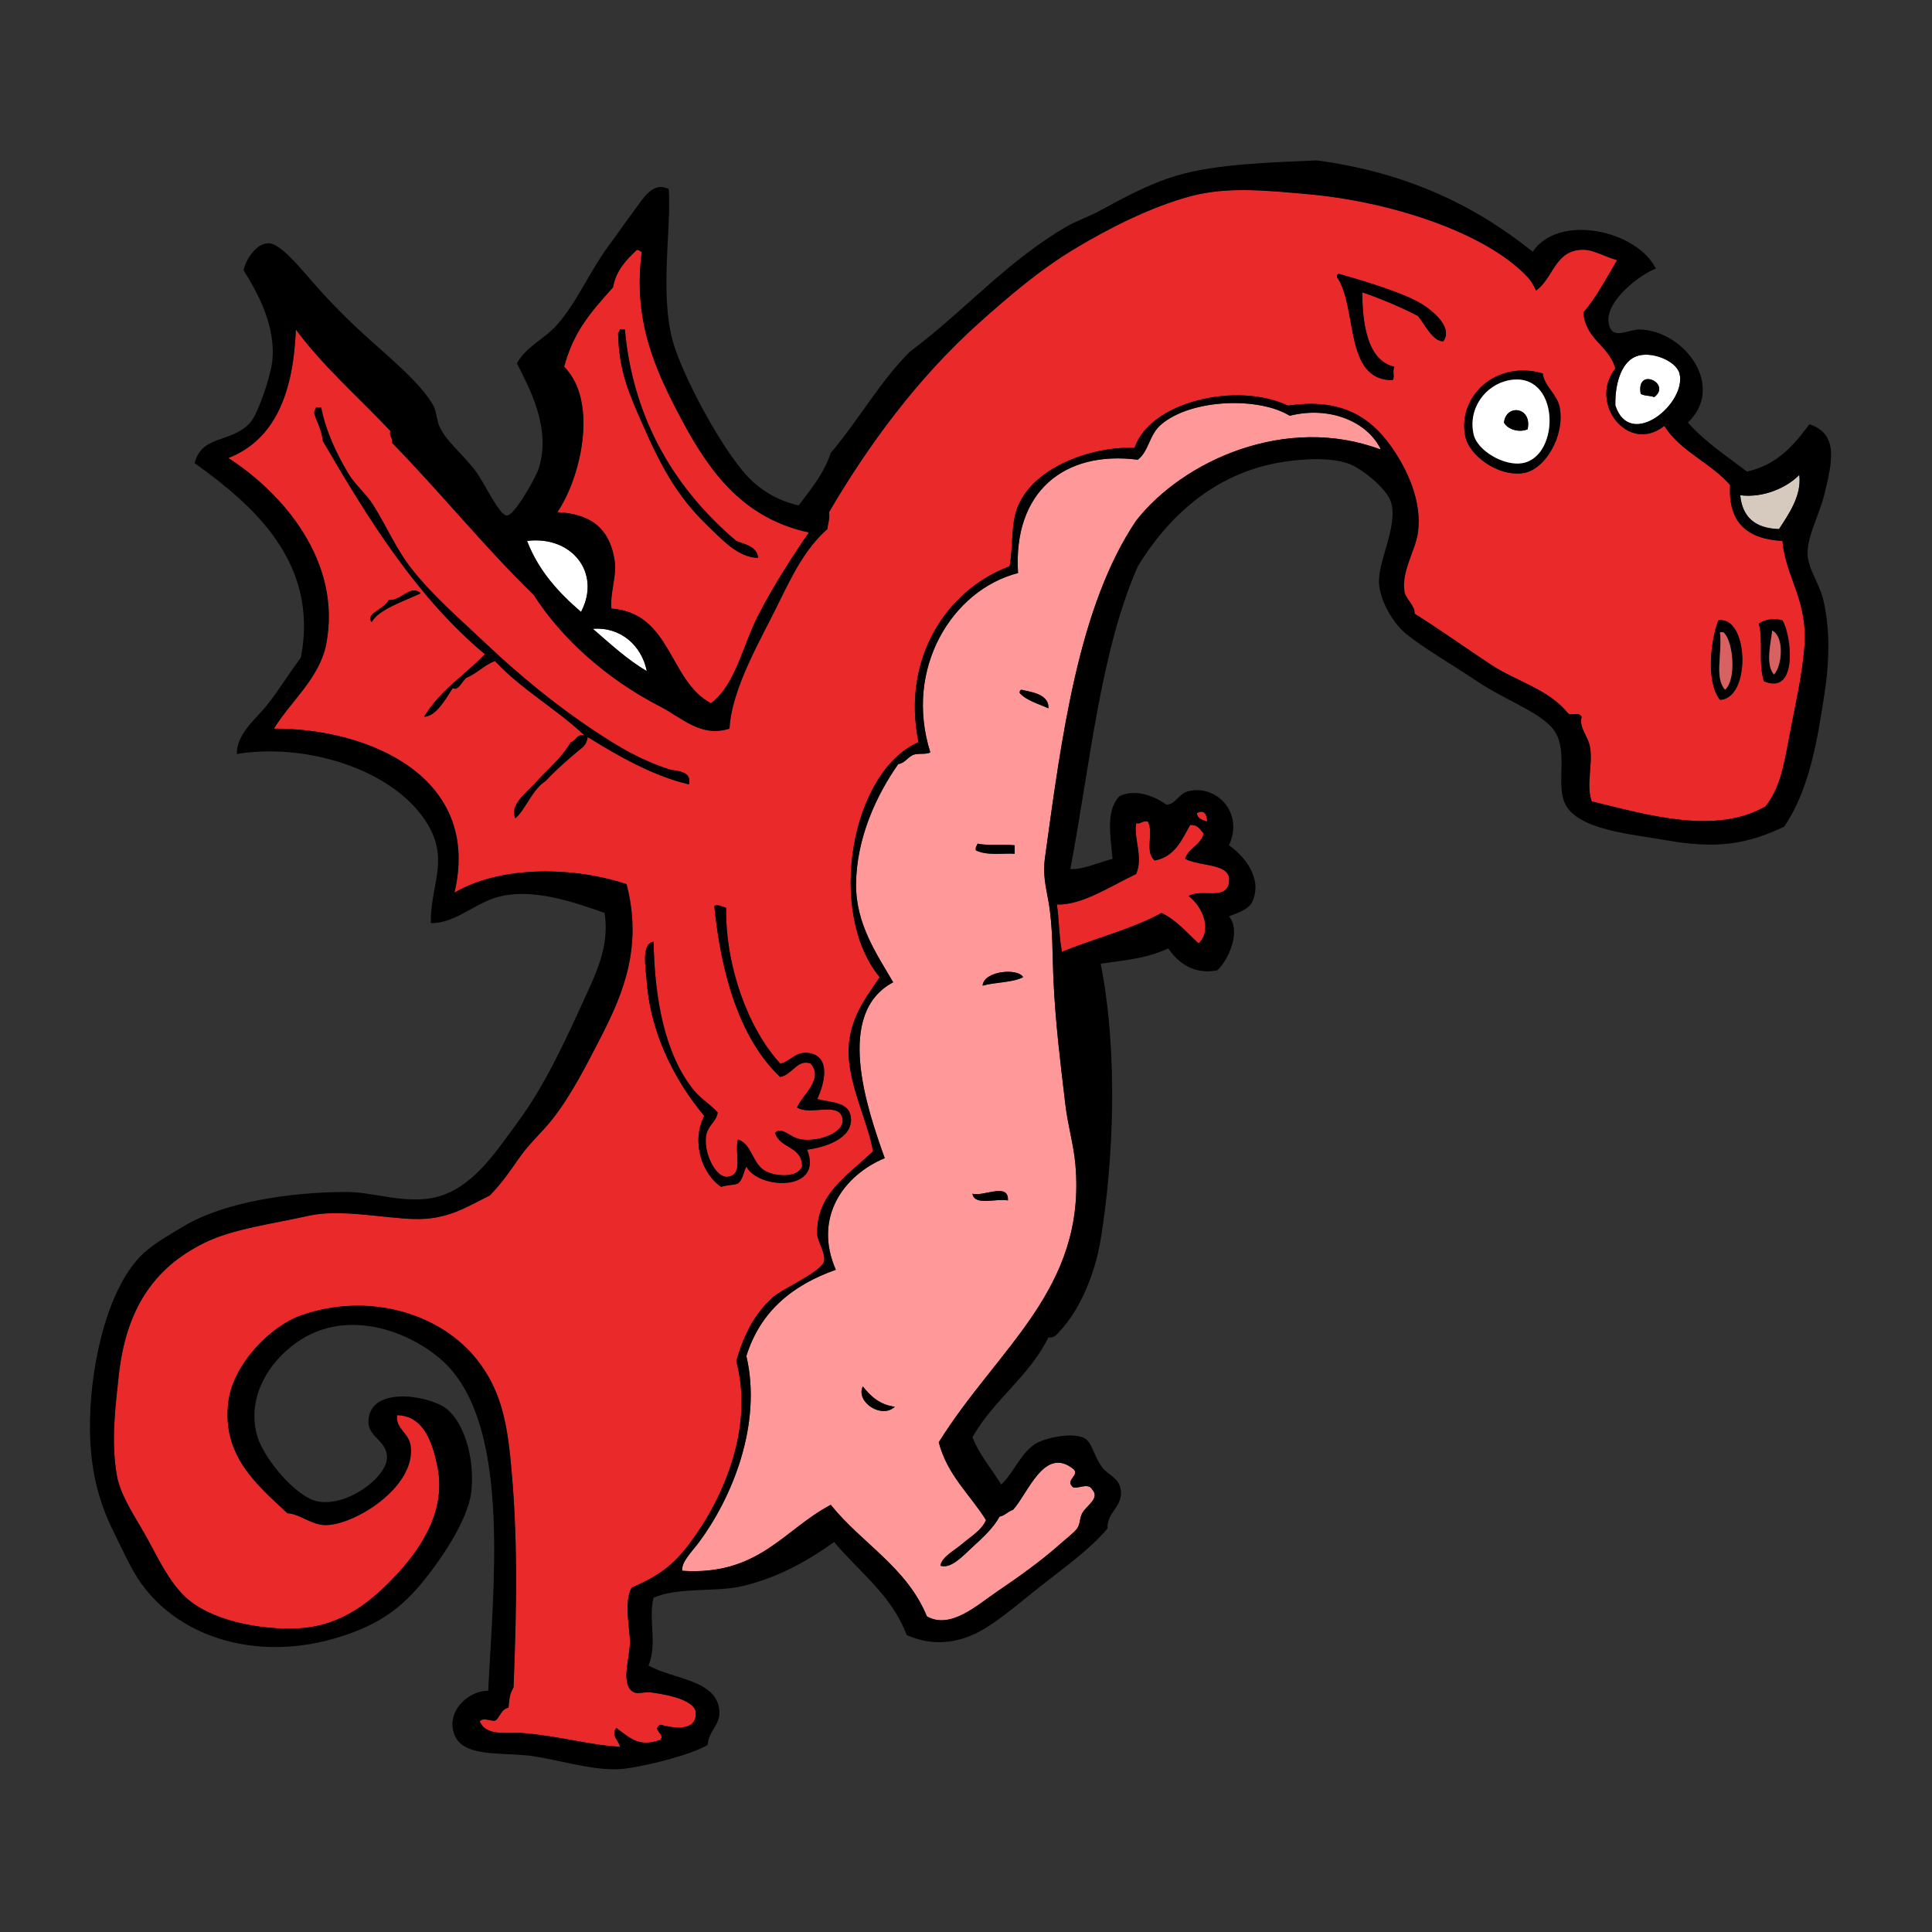 <?xml version="1.0" encoding="UTF-8"?>
<svg xmlns="http://www.w3.org/2000/svg" xmlns:xlink="http://www.w3.org/1999/xlink" width="375pt" height="375pt" viewBox="0 0 375 375" version="1.2">
<rect x="0" y="0" width="375" height="375" fill="#333333" stroke="none"/>
<defs>
<clipPath id="clip1">
  <path d="M 17.074 31.133 L 356 31.133 L 356 343.883 L 17.074 343.883 Z M 17.074 31.133 "/>
</clipPath>
</defs>
<g id="surface1">
<path style=" stroke:none;fill-rule:evenodd;fill:rgb(91.759%,16.469%,16.469%);fill-opacity:1;" d="M 138.648 175.887 C 139.945 188.91 143.543 201.613 151.422 209.039 C 153.777 208.648 154.73 205.531 157.316 206.418 C 159.996 209.434 155.719 212.52 154.699 214.949 C 157.203 216.676 163.027 213.602 163.539 217.246 C 163.891 219.75 159.223 221.602 155.68 221.188 C 153.324 220.906 151.836 218.52 150.438 219.875 C 151.297 222.953 155.746 222.434 155.68 226.438 C 154.719 228.652 150.754 228.328 148.805 227.422 C 145.996 226.121 146.035 222 143.234 221.188 C 142.504 223.875 144.41 227.953 141.27 228.41 C 139.105 228.719 136.73 224.293 137.012 220.855 C 137.211 218.41 139.07 217.844 139.305 215.934 C 137.93 214.359 136.062 213.316 134.719 211.668 C 128.945 204.582 127.062 193.641 126.859 182.781 C 124.395 183.172 125.34 187.84 125.547 190.66 C 126.324 201.137 131.438 210.332 136.684 216.59 C 134.098 221.711 136.293 227.859 139.961 230.375 C 140.91 230.016 142.285 230.082 143.234 229.723 C 144.168 229.016 144.305 227.512 144.871 226.438 C 147.215 230.922 159.938 231.395 156.664 223.152 C 159.977 222.734 165.309 221.09 165.18 217.246 C 165.062 213.809 161.566 214.105 158.625 213.309 C 160.102 210.188 161.207 205.285 157.316 204.445 C 154.434 203.82 153.461 206.117 151.422 206.418 C 145.113 199.496 140.805 187.453 140.941 176.215 C 140.242 175.961 139.113 175.418 138.648 175.887 M 341.383 121.074 C 342.289 124.383 341.242 128.652 342.363 132.234 C 349.16 135.105 347.672 123.012 345.965 120.414 C 344.387 119.941 342.48 120.188 341.383 121.074 M 333.52 120.414 C 332.043 124.309 331.074 132.371 333.848 135.844 C 339.969 135.574 339.414 119.43 333.52 120.414 M 75.438 116.477 C 74.852 118.02 70.652 119.258 72.164 120.746 C 73.445 118.305 78.391 116.703 81.664 115.164 C 79.738 113.32 77.832 116.656 75.438 116.477 M 61.027 80.371 C 61.59 82.105 62.453 83.535 62.664 85.621 C 71.602 100.957 80.902 115.922 94.109 126.98 C 90.199 131.055 85.273 134.102 82.316 139.125 C 84.676 139.043 86.492 135.684 87.883 133.547 C 88.957 134.211 89.684 132.203 90.504 131.574 C 92.59 130.711 93.953 129.125 96.07 128.293 C 101.152 133.816 107.996 137.57 113.43 142.734 C 111.84 142.457 111.848 143.773 110.809 144.047 C 108.855 147.293 106.145 149.461 103.605 152.254 C 101.945 154.086 98.926 156.258 100.004 158.82 C 101.789 157.543 103.328 153.18 105.898 151.598 C 108.121 149.234 110.582 147.105 113.102 145.035 C 113.816 144.418 114.012 143.516 114.086 143.066 C 119.859 146.691 126.977 150.707 133.734 152.254 C 134.383 149.469 131.012 149.703 129.805 149.301 C 124.023 147.375 120.262 145.051 115.723 142.082 C 108.34 137.246 100.82 131.078 94.762 125.34 C 89.652 120.5 84.254 115.891 80.023 110.566 C 76.984 106.746 75.219 102.504 72.492 98.098 C 71.086 95.82 68.953 94.176 67.578 91.859 C 65.367 88.125 63.238 83.738 62.336 79.055 L 61.355 79.055 C 61.254 79.504 60.887 79.684 61.027 80.371 M 284.391 84.637 C 285.129 88.387 290.641 92.484 295.527 91.859 C 299.852 91.309 303.789 84.656 302.734 79.055 C 302.246 76.48 299.719 74.945 299.457 72.492 C 290.402 69.801 282.875 76.922 284.391 84.637 M 276.535 59.363 C 272.797 56.812 263.742 54.266 259.828 53.129 C 259.574 53.195 259.449 53.402 259.5 53.781 C 263.594 59.754 260.754 73.809 270.309 73.805 C 270.809 72.883 270.199 72.461 270.637 71.18 C 265.203 69.953 264.457 62.277 264.414 56.734 C 268.227 58.059 271.836 59.582 275.223 61.332 C 276.609 63.043 278.098 66.273 280.137 66.254 C 281.949 63.801 278.727 60.859 276.535 59.363 M 298.152 56.41 C 301.406 54.027 301.719 49.188 306.336 48.531 C 308.902 48.164 310.848 49.609 313.871 50.5 C 311.797 54.004 309.879 57.66 307.32 60.676 C 307.781 65.906 312.289 67.07 313.543 71.508 C 308.227 78.219 316.039 88.246 323.039 82.668 C 326.16 87.637 332.066 89.816 335.812 94.156 C 335.387 101.59 339.301 104.664 345.965 104.988 C 346.605 112.16 350.957 116.453 350.227 125.668 C 349.766 131.422 348.328 137.383 347.277 143.066 C 346.148 149.152 345.41 152.992 342.688 156.523 C 332.984 162.062 320.082 158.262 308.953 155.539 C 307.816 152.348 309.203 148.523 308.629 145.035 C 308.266 142.824 306.434 141.352 306.992 139.125 C 306.316 138.008 305.168 139.062 304.371 138.469 C 300.562 133.727 294.324 132.273 289.305 128.949 C 284.348 125.668 279.473 122.188 274.566 119.102 C 274.766 117.672 272.812 116.211 272.602 114.836 C 271.992 110.816 274.727 106.93 275.223 103.348 C 276.055 97.34 273.176 91.098 269.984 86.605 C 265.836 80.777 260.145 77.227 250.004 78.73 C 240.133 74.043 223.281 77.891 220.199 86.934 C 212.129 86.551 200.039 90.652 197.273 99.082 C 196.25 102.207 196.633 106.254 195.965 109.914 C 183.629 114.492 174.969 127.941 178.277 144.047 C 165.039 149.879 160.449 177.219 170.746 189.676 C 167.57 194.348 163.957 198.875 164.852 206.418 C 165.559 212.375 168.727 218.789 169.434 223.484 C 164.422 228.258 158.406 231.758 158.625 239.566 C 158.668 240.973 160.312 243.289 159.938 244.82 C 159.438 246.855 151.824 250.184 150.109 251.711 C 146.223 255.18 144.312 259.332 142.906 264.184 C 146.332 276.945 140.57 290.535 134.062 299.305 C 130.605 303.969 127.852 305.828 122.602 308.172 C 121.035 310.844 122.273 316.242 122.273 318.672 C 122.273 321.633 120.523 326.48 122.602 328.191 C 123.703 329.102 124.715 328.273 126.531 328.52 C 129.949 328.984 134.945 330.082 135.047 332.457 C 135.215 336.344 130.273 335.32 128.168 334.758 C 126.375 335.754 129.227 336.602 128.168 337.711 C 123.918 339.25 122.145 337.191 119.652 335.414 C 118.445 336.754 120.184 337.93 120.309 339.023 C 115.43 338.91 108.426 336.941 101.641 336.398 C 98.453 336.145 94.352 337.129 93.125 334.102 C 94.016 333.129 95.754 334.496 96.398 333.773 C 97.113 332.957 97.406 331.719 98.691 331.473 C 98.941 329.547 98.82 329.047 99.676 327.535 C 100.281 312.395 100.613 297.969 99.02 282.566 C 98.25 275.129 96.844 269.453 92.797 264.184 C 85.645 254.879 71.5 250.695 58.406 255.324 C 52.539 257.398 45.246 264.75 44.324 272.062 C 43.012 282.512 49.844 288.184 55.789 293.727 C 58.145 293.805 60.531 296.086 63.32 296.023 C 69.109 295.898 80.844 288.449 79.695 280.598 C 79.32 278.027 76.762 277.352 77.074 274.688 C 82.523 274.758 84.113 280.699 84.938 284.863 C 86.68 293.691 81.148 301.203 76.75 305.871 C 72.402 310.484 66.582 315.574 58.082 316.047 C 50.375 316.477 40.551 314.461 35.809 309.809 C 32.77 306.828 30.953 302.953 28.605 298.652 C 26.609 294.992 23.43 290.512 22.711 286.508 C 21.52 279.895 22.379 273.277 23.035 267.137 C 24.438 254.031 29.918 246.016 39.738 241.207 C 45.195 238.535 52.57 237.609 60.047 235.957 C 66.016 234.637 74.426 236.445 80.352 236.613 C 86.727 236.793 90.41 234.383 95.09 232.02 C 97.312 229.773 99.02 227.27 100.984 224.469 C 102.754 221.941 105.223 219.758 107.207 217.246 C 110.77 212.738 113.762 206.895 116.707 201.16 C 121.102 192.602 124.719 183.57 121.617 171.621 C 112.066 168.371 97.605 167.742 88.211 173.262 C 93.555 150.715 71.41 141.332 53.168 141.426 C 56.488 136.039 62.031 131.625 63.32 125.012 C 66.445 108.953 54.785 95.609 44.324 88.906 C 53.426 85.332 56.953 76.176 57.426 63.957 C 62.812 71.25 69.633 77.109 75.766 83.652 C 75.504 84.793 76.254 84.914 76.094 85.949 C 85.496 95.566 93.969 106.109 103.605 115.492 C 109.082 124.059 117.848 131.852 128.168 137.156 C 132.32 139.289 136.043 143.215 141.598 141.426 C 142.012 133.625 147.66 124.137 151.094 117.133 C 153.762 111.691 156.262 106.516 160.594 102.688 C 160.684 101.578 161.113 100.805 160.918 99.41 C 168.336 86.703 177.996 73.445 190.07 62.641 C 195.754 57.559 201.875 52.305 208.738 48.203 C 215.477 44.172 223.605 40.047 231.336 38.027 C 238.535 36.145 246.438 37.039 253.934 37.699 C 269.59 39.078 288.273 45.008 296.512 53.781 C 297.172 54.488 297.727 55.48 298.152 56.41 "/>
<path style=" stroke:none;fill-rule:evenodd;fill:rgb(91.759%,16.469%,16.469%);fill-opacity:1;" d="M 119.98 64.941 C 120.184 72.199 122.098 76.344 124.566 82.012 C 128.277 90.535 131.449 96.363 137.34 102.035 C 140.027 104.621 143.332 108.305 147.164 108.27 C 146.891 106.027 144.695 105.711 142.906 104.988 C 131.66 95.477 122.906 82.066 121.289 63.957 L 120.309 63.957 C 120.289 64.375 119.891 64.414 119.98 64.941 M 156.992 103.348 C 153.703 108.148 150.078 113.754 147.164 119.43 C 144.105 125.395 142.762 132.922 137.996 136.5 C 129.785 132.141 130.352 118.992 118.672 118.117 C 118.383 115.168 119.738 111.707 119.324 108.926 C 118.32 102.145 114.242 99.719 108.191 99.41 C 112.695 92.801 116.242 77.98 109.5 71.18 C 111.406 64.137 114.773 60.527 119 55.754 C 119.594 52.41 121.578 50.461 123.586 48.531 C 124.113 48.438 124.145 48.84 124.566 48.859 C 122.863 62.098 126.898 71.336 132.426 81.684 C 138.07 92.246 144.664 100.684 156.992 103.348 "/>
<path style=" stroke:none;fill-rule:evenodd;fill:rgb(0%,0%,0%);fill-opacity:1;" d="M 280.137 66.258 C 278.098 66.273 276.609 63.043 275.223 61.332 C 271.836 59.582 268.227 58.059 264.414 56.738 C 264.457 62.277 265.203 69.949 270.637 71.18 C 270.199 72.461 270.809 72.883 270.309 73.805 C 260.758 73.809 263.594 59.754 259.5 53.781 C 259.449 53.402 259.574 53.195 259.828 53.129 C 263.742 54.266 272.797 56.812 276.535 59.363 C 278.727 60.859 281.949 63.805 280.137 66.258 "/>
<path style=" stroke:none;fill-rule:evenodd;fill:rgb(0%,0%,0%);fill-opacity:1;" d="M 120.309 63.957 L 121.293 63.957 C 122.906 82.066 131.66 95.477 142.906 104.988 C 144.695 105.711 146.891 106.027 147.164 108.27 C 143.332 108.305 140.027 104.621 137.34 102.035 C 131.449 96.363 128.277 90.535 124.566 82.012 C 122.098 76.344 120.184 72.199 119.98 64.941 C 119.891 64.414 120.289 64.375 120.309 63.957 "/>
<path style=" stroke:none;fill-rule:evenodd;fill:rgb(100%,100%,100%);fill-opacity:1;" d="M 318.457 76.43 C 319.102 76.883 320.324 76.746 321.074 77.086 C 324.57 74.484 317.531 71.047 318.457 76.43 M 313.543 78.73 C 313.43 74.883 314.523 70.438 317.473 69.211 C 320.422 67.984 325.359 70.035 325.988 72.492 C 327.457 78.211 316.461 87.469 313.543 78.73 "/>
<path style=" stroke:none;fill-rule:evenodd;fill:rgb(0%,0%,0%);fill-opacity:1;" d="M 286.031 84.309 C 286.754 87.512 291.988 90.527 295.527 89.891 C 302.992 88.543 302.797 71.934 292.91 73.805 C 288.363 74.664 284.883 79.234 286.031 84.309 M 299.457 72.492 C 299.719 74.945 302.246 76.48 302.734 79.055 C 303.789 84.656 299.852 91.309 295.527 91.855 C 290.641 92.484 285.129 88.383 284.391 84.637 C 282.875 76.922 290.402 69.801 299.457 72.492 "/>
<path style=" stroke:none;fill-rule:evenodd;fill:rgb(100%,100%,100%);fill-opacity:1;" d="M 291.926 82.012 C 292.59 83.324 294.816 84.043 296.512 83.324 C 297.441 78.969 292.324 78.34 291.926 82.012 M 292.91 73.805 C 302.797 71.934 302.992 88.543 295.527 89.891 C 291.988 90.527 286.754 87.512 286.031 84.309 C 284.883 79.234 288.363 74.664 292.91 73.805 "/>
<path style=" stroke:none;fill-rule:evenodd;fill:rgb(0%,0%,0%);fill-opacity:1;" d="M 321.074 77.086 C 320.324 76.746 319.102 76.883 318.457 76.43 C 317.531 71.047 324.57 74.484 321.074 77.086 "/>
<path style=" stroke:none;fill-rule:evenodd;fill:rgb(100%,59.999%,59.999%);fill-opacity:1;" d="M 173.691 273.047 C 170.699 272.656 168.988 270.98 167.473 269.109 C 166.02 272.039 171.086 275.516 173.691 273.047 M 188.758 231.691 C 189.074 234.109 193.344 232.57 195.637 233 C 195.84 229.402 190.824 232.348 188.758 231.691 M 190.723 191.316 C 193.191 190.617 196.484 190.746 198.586 189.676 C 197.637 187.832 190.91 188.43 190.723 191.316 M 189.742 163.742 C 189.641 164.188 189.273 164.371 189.414 165.059 C 191.629 166.141 194.852 165.555 196.945 165.711 L 196.945 164.07 C 195 163.859 191.105 164.148 189.742 163.742 M 198.258 133.875 C 198.004 133.945 197.875 134.148 197.93 134.531 C 199.289 136.012 201.551 136.59 203.496 137.484 C 203.672 134.527 199.566 134.262 198.258 133.875 M 268.02 87.262 C 249.586 80.328 229.609 89.453 220.527 101.051 C 209.406 117.551 206.121 142.555 202.844 166.367 C 202.359 169.871 203.016 172.16 203.496 174.902 C 204.402 180.055 204.242 185.332 204.48 190.332 C 204.867 198.531 205.777 205.926 206.773 214.293 C 207.297 218.707 208.379 221.988 208.738 226.109 C 210.836 250.211 193.699 261.523 182.211 279.941 C 183.879 286.363 188.273 290.059 191.379 295.043 C 190.559 297.012 188.477 298.195 186.793 299.633 C 185.191 301.008 182.812 302.172 182.535 303.902 C 184.613 304.602 186.996 301.891 188.758 300.293 C 190.711 298.52 192.941 296.43 194 294.383 C 195.094 294.168 195.602 293.363 196.617 293.07 C 199.57 289.832 202.727 280.527 208.41 285.195 C 209.531 286.352 206.863 287.215 208.082 288.477 C 208.637 289.426 211.16 287.508 212.012 289.133 C 213.566 290.863 210.836 292.215 210.047 293.727 C 209.523 294.73 209.68 295.836 209.062 296.68 C 208.441 297.535 206.824 298.75 205.461 299.965 C 202.07 302.98 197.461 306.273 193.672 308.824 C 189.707 311.496 184.566 316.332 179.918 313.75 C 176.016 304.199 167.238 299.543 161.25 292.086 C 152.156 296.863 147.277 305.875 132.426 304.887 C 132.195 303.191 134.285 301.215 135.703 299.305 C 141.969 290.859 148 276.609 144.871 263.203 C 147.57 254.527 153.84 249.426 162.23 246.461 C 157.777 236.258 163.832 228.07 171.727 224.797 C 168.145 214.852 162.051 196.645 173.367 190.66 C 170.184 185.188 166.102 179.363 166.16 171.621 C 166.23 162.613 170.18 154.227 174.348 148.316 C 175.574 148.121 176.043 147.168 176.969 146.676 C 177.766 146.051 179.707 146.574 180.57 146.02 C 175.406 129.699 184.871 114.488 197.602 111.227 C 196.59 95.52 206.52 87.379 220.855 89.234 C 223.074 87.488 222.996 84.391 225.441 82.34 C 231.363 77.375 244.391 77.023 250.332 80.699 C 258.133 78.738 265.48 81.871 268.02 87.262 "/>
<path style=" stroke:none;fill-rule:evenodd;fill:rgb(0%,0%,0%);fill-opacity:1;" d="M 61.355 79.055 L 62.34 79.055 C 63.238 83.738 65.367 88.125 67.578 91.859 C 68.953 94.176 71.086 95.824 72.492 98.094 C 75.219 102.504 76.984 106.746 80.023 110.566 C 84.254 115.895 89.652 120.5 94.762 125.34 C 100.82 131.078 108.34 137.246 115.723 142.082 C 120.262 145.051 124.027 147.375 129.805 149.301 C 131.012 149.703 134.383 149.469 133.738 152.254 C 126.977 150.707 119.859 146.691 114.086 143.062 C 114.012 143.516 113.816 144.418 113.102 145.031 C 110.582 147.105 108.121 149.234 105.898 151.598 C 103.324 153.18 101.789 157.543 100.004 158.82 C 98.926 156.262 101.945 154.086 103.605 152.254 C 106.145 149.461 108.852 147.297 110.812 144.047 C 111.848 143.777 111.84 142.457 113.43 142.734 C 107.992 137.57 101.152 133.816 96.07 128.293 C 93.953 129.125 92.59 130.711 90.504 131.574 C 89.684 132.203 88.957 134.215 87.883 133.547 C 86.492 135.684 84.68 139.047 82.316 139.125 C 85.273 134.102 90.199 131.055 94.109 126.98 C 80.902 115.922 71.602 100.953 62.664 85.621 C 62.453 83.539 61.59 82.105 61.027 80.371 C 60.887 79.688 61.254 79.5 61.355 79.055 "/>
<path style=" stroke:none;fill-rule:evenodd;fill:rgb(0%,0%,0%);fill-opacity:1;" d="M 296.512 83.324 C 294.816 84.043 292.59 83.324 291.926 82.012 C 292.324 78.34 297.441 78.969 296.512 83.324 "/>
<path style=" stroke:none;fill-rule:evenodd;fill:rgb(83.919%,78.819%,74.12%);fill-opacity:1;" d="M 349.238 92.188 C 349.758 96.207 347.113 99.898 345.312 102.688 C 340.738 102.57 338.184 100.422 337.777 96.125 C 342.227 96.695 346.777 94.688 349.238 92.188 "/>
<path style=" stroke:none;fill-rule:evenodd;fill:rgb(100%,100%,100%);fill-opacity:1;" d="M 102.297 104.988 C 111.051 103.926 116.746 111.25 112.777 118.773 C 108.43 115.031 104.547 110.828 102.297 104.988 "/>
<path style=" stroke:none;fill-rule:evenodd;fill:rgb(0%,0%,0%);fill-opacity:1;" d="M 81.66 115.164 C 78.391 116.703 73.441 118.305 72.164 120.742 C 70.652 119.262 74.852 118.02 75.441 116.477 C 77.832 116.656 79.738 113.32 81.66 115.164 "/>
<path style=" stroke:none;fill-rule:evenodd;fill:rgb(0%,0%,0%);fill-opacity:1;" d="M 334.832 133.875 C 337.043 131.973 336.488 124.441 334.504 122.715 L 333.848 122.715 C 334.324 127.012 332.719 131.465 334.832 133.875 M 333.848 135.844 C 331.074 132.371 332.043 124.309 333.52 120.414 C 339.414 119.43 339.969 135.574 333.848 135.844 "/>
<path style=" stroke:none;fill-rule:evenodd;fill:rgb(0%,0%,0%);fill-opacity:1;" d="M 344.328 130.922 C 345.949 129.176 346.344 123.625 344 122.387 C 343.66 125.027 342.68 129.082 344.328 130.922 M 345.965 120.414 C 347.672 123.012 349.16 135.105 342.363 132.234 C 341.242 128.652 342.289 124.379 341.383 121.07 C 342.48 120.191 344.387 119.941 345.965 120.414 "/>
<path style=" stroke:none;fill-rule:evenodd;fill:rgb(100%,100%,100%);fill-opacity:1;" d="M 115.07 122.055 C 120.418 121.621 124.543 125.254 125.547 130.262 C 121.625 127.961 118.422 124.93 115.07 122.055 "/>
<path style=" stroke:none;fill-rule:evenodd;fill:rgb(84.709%,38.039%,38.039%);fill-opacity:1;" d="M 344 122.387 C 346.344 123.625 345.949 129.176 344.328 130.922 C 342.68 129.086 343.66 125.027 344 122.387 "/>
<path style=" stroke:none;fill-rule:evenodd;fill:rgb(84.709%,38.039%,38.039%);fill-opacity:1;" d="M 333.848 122.715 L 334.504 122.715 C 336.488 124.441 337.043 131.977 334.832 133.875 C 332.719 131.465 334.324 127.012 333.848 122.715 "/>
<path style=" stroke:none;fill-rule:evenodd;fill:rgb(0%,0%,0%);fill-opacity:1;" d="M 203.496 137.484 C 201.551 136.59 199.289 136.012 197.93 134.527 C 197.875 134.148 198.004 133.945 198.258 133.875 C 199.566 134.262 203.672 134.527 203.496 137.484 "/>
<path style=" stroke:none;fill-rule:evenodd;fill:rgb(91.759%,16.469%,16.469%);fill-opacity:1;" d="M 234.281 159.477 C 233.414 159.145 232.418 158.938 232.316 157.836 C 233.844 156.969 234.316 158.367 234.281 159.477 "/>
<path style=" stroke:none;fill-rule:evenodd;fill:rgb(91.759%,16.469%,16.469%);fill-opacity:1;" d="M 222.82 159.477 C 223.98 161.859 222.105 165.34 224.129 167.027 C 228.008 166.316 229.359 163.074 231.008 160.133 C 232.539 160.02 232.938 161.043 233.629 161.773 C 233.086 164.074 230.703 164.531 230.027 166.699 C 233.156 168.34 239.133 167.422 238.543 171.293 C 237.992 174.891 233.211 172.398 230.68 173.918 C 232.949 175.508 235.586 180.184 232.648 183.109 C 230.352 181.031 228.41 178.602 225.441 177.203 C 219.652 180.371 212.457 182.133 206.117 184.75 C 205.52 181.488 205.578 178.258 205.133 175.559 C 209.992 175.785 215.906 171.805 220.527 169.652 C 221.969 166.281 220.023 162.855 220.527 159.805 C 221.562 159.969 221.684 159.215 222.82 159.477 "/>
<path style=" stroke:none;fill-rule:evenodd;fill:rgb(0%,0%,0%);fill-opacity:1;" d="M 196.945 164.07 L 196.945 165.711 C 194.852 165.555 191.633 166.141 189.414 165.059 C 189.273 164.371 189.641 164.188 189.742 163.742 C 191.105 164.148 195 163.855 196.945 164.07 "/>
<path style=" stroke:none;fill-rule:evenodd;fill:rgb(0%,0%,0%);fill-opacity:1;" d="M 140.941 176.215 C 140.809 187.453 145.113 199.496 151.422 206.418 C 153.461 206.117 154.434 203.82 157.316 204.445 C 161.207 205.285 160.102 210.188 158.625 213.309 C 161.566 214.105 165.062 213.809 165.18 217.246 C 165.309 221.09 159.98 222.734 156.664 223.152 C 159.941 231.395 147.215 230.922 144.871 226.438 C 144.305 227.512 144.168 229.016 143.234 229.723 C 142.281 230.082 140.91 230.016 139.961 230.375 C 136.293 227.859 134.098 221.711 136.684 216.59 C 131.441 210.332 126.328 201.137 125.547 190.66 C 125.34 187.84 124.395 183.172 126.859 182.781 C 127.062 193.641 128.945 204.582 134.719 211.668 C 136.062 213.316 137.93 214.359 139.305 215.934 C 139.07 217.844 137.211 218.41 137.012 220.855 C 136.734 224.293 139.105 228.719 141.27 228.41 C 144.41 227.953 142.504 223.875 143.234 221.188 C 146.035 222 145.992 226.121 148.805 227.422 C 150.758 228.328 154.719 228.652 155.68 226.438 C 155.746 222.434 151.297 222.953 150.441 219.875 C 151.836 218.52 153.324 220.906 155.68 221.188 C 159.219 221.602 163.891 219.75 163.539 217.246 C 163.027 213.602 157.203 216.676 154.699 214.949 C 155.719 212.52 159.996 209.434 157.316 206.418 C 154.73 205.531 153.777 208.648 151.422 209.039 C 143.543 201.613 139.945 188.91 138.648 175.887 C 139.109 175.418 140.242 175.961 140.941 176.215 "/>
<path style=" stroke:none;fill-rule:evenodd;fill:rgb(0%,0%,0%);fill-opacity:1;" d="M 198.586 189.676 C 196.484 190.746 193.191 190.617 190.723 191.316 C 190.91 188.43 197.637 187.832 198.586 189.676 "/>
<path style=" stroke:none;fill-rule:evenodd;fill:rgb(0%,0%,0%);fill-opacity:1;" d="M 195.637 233 C 193.344 232.57 189.074 234.109 188.758 231.691 C 190.824 232.348 195.84 229.402 195.637 233 "/>
<path style=" stroke:none;fill-rule:evenodd;fill:rgb(0%,0%,0%);fill-opacity:1;" d="M 167.473 269.109 C 168.988 270.98 170.699 272.656 173.691 273.047 C 171.086 275.516 166.02 272.039 167.473 269.109 "/>
<g clip-path="url(#clip1)" clip-rule="nonzero">
<path style=" stroke:none;fill-rule:evenodd;fill:rgb(0%,0%,0%);fill-opacity:1;" d="M 220.527 159.805 C 220.023 162.855 221.969 166.281 220.527 169.652 C 215.906 171.805 209.992 175.785 205.133 175.559 C 205.578 178.258 205.52 181.488 206.117 184.75 C 212.457 182.133 219.652 180.371 225.441 177.203 C 228.41 178.602 230.352 181.031 232.648 183.109 C 235.586 180.184 232.949 175.508 230.68 173.918 C 233.211 172.398 237.992 174.895 238.543 171.293 C 239.133 167.422 233.156 168.34 230.027 166.699 C 230.703 164.535 233.086 164.074 233.629 161.773 C 232.938 161.043 232.539 160.023 231.008 160.133 C 229.359 163.074 228.008 166.312 224.129 167.027 C 222.105 165.34 223.98 161.855 222.82 159.477 C 221.684 159.215 221.562 159.965 220.527 159.805 M 232.316 157.836 C 232.418 158.938 233.414 159.145 234.281 159.477 C 234.316 158.363 233.844 156.973 232.316 157.836 M 125.547 130.262 C 124.543 125.254 120.418 121.621 115.066 122.055 C 118.422 124.93 121.621 127.961 125.547 130.262 M 112.777 118.773 C 116.746 111.25 111.055 103.926 102.297 104.988 C 104.547 110.828 108.43 115.031 112.777 118.773 M 337.777 96.125 C 338.184 100.422 340.738 102.57 345.312 102.691 C 347.113 99.898 349.758 96.207 349.238 92.188 C 346.777 94.688 342.227 96.691 337.777 96.125 M 250.332 80.699 C 244.391 77.023 231.363 77.375 225.441 82.34 C 222.992 84.391 223.074 87.488 220.855 89.23 C 206.52 87.379 196.59 95.52 197.602 111.223 C 184.871 114.488 175.406 129.699 180.57 146.02 C 179.711 146.578 177.766 146.051 176.969 146.676 C 176.043 147.168 175.574 148.121 174.348 148.316 C 170.18 154.227 166.23 162.613 166.16 171.621 C 166.102 179.363 170.184 185.188 173.367 190.66 C 162.051 196.645 168.145 214.852 171.73 224.797 C 163.832 228.07 157.777 236.258 162.23 246.461 C 153.84 249.426 147.57 254.527 144.871 263.203 C 148 276.609 141.969 290.859 135.703 299.305 C 134.285 301.215 132.195 303.191 132.426 304.887 C 147.277 305.875 152.156 296.867 161.246 292.086 C 167.238 299.543 176.016 304.199 179.918 313.75 C 184.566 316.332 189.707 311.496 193.672 308.824 C 197.461 306.273 202.07 302.98 205.461 299.965 C 206.824 298.75 208.441 297.535 209.062 296.68 C 209.68 295.836 209.523 294.73 210.047 293.727 C 210.836 292.215 213.566 290.863 212.012 289.133 C 211.16 287.508 208.637 289.426 208.082 288.477 C 206.863 287.215 209.531 286.352 208.41 285.195 C 202.727 280.527 199.57 289.832 196.617 293.07 C 195.602 293.363 195.094 294.168 193.996 294.383 C 192.941 296.43 190.711 298.52 188.758 300.289 C 186.996 301.891 184.613 304.602 182.535 303.902 C 182.812 302.172 185.191 301.008 186.793 299.633 C 188.477 298.195 190.559 297.012 191.379 295.043 C 188.273 290.059 183.879 286.363 182.211 279.941 C 193.699 261.523 210.836 250.211 208.738 226.109 C 208.379 221.988 207.297 218.707 206.773 214.293 C 205.777 205.926 204.867 198.531 204.48 190.332 C 204.242 185.332 204.402 180.055 203.496 174.902 C 203.016 172.16 202.359 169.867 202.844 166.371 C 206.117 142.555 209.406 117.551 220.527 101.051 C 229.609 89.453 249.586 80.328 268.02 87.262 C 265.48 81.871 258.133 78.738 250.332 80.699 M 325.988 72.492 C 325.359 70.035 320.422 67.984 317.473 69.211 C 314.523 70.438 313.43 74.883 313.543 78.73 C 316.461 87.469 327.457 78.211 325.988 72.492 M 132.426 81.684 C 126.898 71.336 122.863 62.098 124.566 48.859 C 124.148 48.84 124.113 48.438 123.586 48.531 C 121.578 50.461 119.594 52.41 118.996 55.754 C 114.773 60.527 111.406 64.137 109.5 71.18 C 116.242 77.98 112.695 92.801 108.188 99.41 C 114.242 99.719 118.32 102.145 119.324 108.926 C 119.738 111.707 118.383 115.168 118.672 118.117 C 130.352 118.992 129.785 132.145 137.992 136.5 C 142.762 132.922 144.105 125.395 147.164 119.43 C 150.078 113.754 153.703 108.148 156.992 103.348 C 144.664 100.684 138.07 92.246 132.426 81.684 M 296.512 53.781 C 288.273 45.008 269.59 39.078 253.934 37.699 C 246.438 37.039 238.535 36.145 231.336 38.023 C 223.605 40.047 215.477 44.172 208.738 48.203 C 201.875 52.305 195.754 57.559 190.07 62.645 C 177.996 73.441 168.336 86.703 160.918 99.41 C 161.113 100.805 160.684 101.578 160.594 102.691 C 156.262 106.512 153.762 111.691 151.094 117.133 C 147.66 124.137 142.012 133.625 141.598 141.426 C 136.043 143.215 132.32 139.289 128.168 137.156 C 117.848 131.852 109.082 124.055 103.605 115.492 C 93.969 106.109 85.496 95.566 76.094 85.949 C 76.254 84.914 75.504 84.793 75.766 83.652 C 69.633 77.109 62.812 71.25 57.426 63.957 C 56.953 76.176 53.426 85.336 44.324 88.906 C 54.785 95.609 66.445 108.953 63.32 125.012 C 62.031 131.625 56.488 136.035 53.168 141.426 C 71.41 141.336 93.555 150.715 88.211 173.262 C 97.605 167.742 112.066 168.371 121.617 171.621 C 124.719 183.57 121.102 192.602 116.707 201.16 C 113.762 206.895 110.77 212.738 107.207 217.246 C 105.223 219.758 102.754 221.941 100.984 224.469 C 99.02 227.27 97.312 229.773 95.09 232.02 C 90.41 234.383 86.727 236.793 80.352 236.613 C 74.426 236.445 66.016 234.637 60.047 235.957 C 52.57 237.609 45.195 238.535 39.738 241.207 C 29.918 246.016 24.438 254.031 23.035 267.137 C 22.379 273.277 21.52 279.895 22.711 286.508 C 23.43 290.512 26.609 294.992 28.605 298.652 C 30.953 302.953 32.77 306.828 35.809 309.809 C 40.551 314.461 50.375 316.477 58.082 316.047 C 66.582 315.574 72.402 310.484 76.75 305.871 C 81.148 301.203 86.68 293.691 84.938 284.863 C 84.113 280.699 82.523 274.758 77.074 274.688 C 76.762 277.352 79.32 278.027 79.695 280.598 C 80.844 288.449 69.109 295.898 63.32 296.023 C 60.531 296.086 58.145 293.805 55.789 293.727 C 49.844 288.184 43.012 282.512 44.324 272.062 C 45.246 264.75 52.539 257.398 58.406 255.324 C 71.5 250.695 85.645 254.879 92.797 264.184 C 96.844 269.453 98.25 275.129 99.02 282.566 C 100.613 297.969 100.281 312.395 99.676 327.535 C 98.82 329.047 98.941 329.547 98.691 331.473 C 97.406 331.719 97.113 332.957 96.398 333.773 C 95.754 334.496 94.016 333.129 93.125 334.102 C 94.352 337.129 98.453 336.145 101.641 336.398 C 108.426 336.941 115.43 338.906 120.309 339.023 C 120.184 337.93 118.445 336.754 119.652 335.414 C 122.145 337.191 123.918 339.25 128.168 337.711 C 129.227 336.602 126.375 335.754 128.168 334.758 C 130.273 335.32 135.215 336.344 135.047 332.457 C 134.945 330.082 129.949 328.984 126.531 328.52 C 124.715 328.273 123.703 329.102 122.602 328.191 C 120.523 326.48 122.273 321.633 122.273 318.672 C 122.273 316.242 121.035 310.844 122.602 308.172 C 127.852 305.828 130.605 303.969 134.062 299.305 C 140.57 290.535 146.332 276.945 142.906 264.184 C 144.312 259.332 146.223 255.18 150.109 251.711 C 151.824 250.184 159.438 246.855 159.938 244.82 C 160.312 243.289 158.668 240.973 158.625 239.566 C 158.406 231.758 164.422 228.258 169.434 223.484 C 168.727 218.789 165.559 212.375 164.852 206.418 C 163.957 198.875 167.57 194.348 170.746 189.676 C 160.449 177.219 165.039 149.879 178.277 144.047 C 174.969 127.941 183.629 114.492 195.965 109.91 C 196.633 106.254 196.25 102.207 197.273 99.078 C 200.039 90.652 212.129 86.551 220.199 86.934 C 223.281 77.891 240.133 74.043 250.004 78.73 C 260.145 77.227 265.836 80.777 269.984 86.605 C 273.176 91.098 276.055 97.34 275.223 103.348 C 274.727 106.93 271.992 110.816 272.602 114.836 C 272.812 116.211 274.766 117.672 274.566 119.102 C 279.473 122.188 284.348 125.668 289.305 128.949 C 294.324 132.273 300.562 133.727 304.371 138.469 C 305.168 139.062 306.316 138.008 306.992 139.125 C 306.434 141.352 308.266 142.828 308.629 145.035 C 309.203 148.523 307.816 152.348 308.953 155.539 C 320.082 158.262 332.98 162.062 342.688 156.52 C 345.41 152.988 346.148 149.152 347.277 143.062 C 348.328 137.383 349.766 131.422 350.227 125.668 C 350.957 116.453 346.605 112.16 345.965 104.988 C 339.301 104.664 335.387 101.59 335.812 94.156 C 332.066 89.816 326.16 87.637 323.039 82.668 C 316.039 88.242 308.227 78.219 313.543 71.508 C 312.289 67.07 307.781 65.906 307.32 60.676 C 309.879 57.66 311.797 54 313.871 50.504 C 310.848 49.605 308.902 48.164 306.336 48.531 C 301.719 49.188 301.406 54.027 298.152 56.41 C 297.727 55.48 297.172 54.488 296.512 53.781 M 297.492 48.859 C 302.562 41.352 317.738 44.703 321.402 52.141 C 318.332 53.25 311.586 58.426 312.234 62.645 C 312.789 66.293 315.965 63.852 318.457 63.957 C 327.051 64.332 334.941 75.02 327.625 82.012 C 330.895 85.738 335.117 88.508 339.09 91.531 C 344.91 90.25 348.191 86.43 351.207 82.34 C 356.961 84.234 355.605 89.746 354.152 95.797 C 353.133 100.062 350.555 104.383 350.879 107.945 C 351.129 110.652 353.125 113.352 353.828 116.148 C 355.262 121.867 355.094 128.344 354.152 134.527 C 352.719 143.969 351.145 153.367 346.297 160.461 C 339.266 163.816 333.289 164.859 323.371 163.086 C 316.633 161.887 306.035 161.094 303.719 155.867 C 301.906 151.781 304.738 144.988 301.098 141.094 C 298.07 137.859 292.02 135.809 286.688 132.23 C 281.883 129.008 276.516 125.926 272.93 123.043 C 270.715 121.258 268.039 117.148 267.688 113.523 C 267.266 109.086 271.457 102.156 269.984 97.438 C 269.168 94.824 264.16 90.734 261.469 89.891 C 257.254 88.566 251.164 89.227 247.711 89.891 C 235.512 92.234 226.762 100.254 220.855 109.91 C 213.535 126.539 211.582 148.543 207.754 168.668 C 210.043 168.879 213.426 167.348 215.941 166.699 C 215.531 162.066 214.621 157.418 217.25 154.555 C 220.512 152.945 224.301 154.68 226.422 156.191 C 228.266 156.098 228.699 154.062 230.68 153.566 C 235.914 152.258 241.531 157.516 238.543 164.07 C 241.246 165.93 245.141 170.289 243.125 174.902 C 242.422 176.52 240.477 177.105 238.543 177.855 C 240.934 180.711 238.523 186.266 236.25 188.359 C 231.602 189.191 228.715 186.879 226.75 184.094 C 222.355 186.082 218.781 186.305 213.648 187.047 C 217.152 205 216.027 225.906 213.648 240.551 C 212.473 247.789 209.266 254.625 205.789 258.277 C 205.238 258.855 204.758 259.758 203.496 259.59 C 199.75 267.215 192.859 271.684 188.758 278.957 C 190.137 282.5 192.484 285.07 194.328 288.148 C 196.652 286.145 198.336 281.434 201.531 279.941 C 203.664 278.945 207.684 278.148 210.047 278.957 C 212.078 279.648 211.973 282.148 213.977 284.863 C 215.051 286.316 217.574 286.879 217.582 289.789 C 217.586 292.645 214.828 293.691 214.961 296.68 C 211.379 300.93 206.52 304.266 201.203 308.5 C 197.367 311.551 193.488 314.895 190.07 316.703 C 185.539 319.102 180.719 319.477 175.984 317.359 C 173.055 309.574 166.785 305.141 161.902 299.305 C 157.094 302.758 151.297 306.133 144.219 307.84 C 138.961 309.105 131.441 307.992 126.859 310.141 C 125.793 314.277 127.641 319.109 125.875 323.27 C 130.609 325.996 139.246 325.984 139.633 332.133 C 139.805 334.895 137.633 335.738 137.34 338.695 C 134.391 340.477 126.133 342.668 121.289 343.293 C 116.43 343.922 110.32 342.07 104.258 340.992 C 98.18 339.918 90.062 341.422 88.211 336.727 C 86.438 332.23 90.961 328.078 94.762 328.191 C 95.734 308.137 98.922 278.984 87.555 265.828 C 82.547 260.023 70.125 253.816 59.719 259.262 C 53.961 262.273 47.492 269.812 49.895 278.629 C 51.059 282.914 57.383 290.602 61.684 291.43 C 67.336 292.516 75.082 286.785 75.113 282.895 C 75.137 279.66 71.488 278.922 71.508 276 C 71.555 268.914 83.137 270.781 86.574 273.375 C 89.938 275.914 92.188 282.719 91.488 289.457 C 90.902 295.07 85.344 303.113 81.664 307.512 C 77.293 312.734 72.625 315.793 64.957 318.016 C 49.277 322.566 33.918 317.59 26.637 306.199 C 25.113 303.812 23.527 300.289 22.055 297.336 C 18.742 290.711 17.316 283.949 17.469 275.672 C 17.684 263.934 21.145 249.371 27.949 243.176 C 30.07 241.246 33.203 239.477 35.809 237.926 C 43.566 233.312 56.445 231.371 67.25 231.363 C 72.039 231.355 77.508 233.352 82.973 232.676 C 91.188 231.656 96.094 223.777 100.66 217.574 C 105.516 210.973 109.32 202.895 113.102 194.598 C 115.746 188.793 118.324 183.762 117.359 177.203 C 111.176 175.012 103.797 172.527 97.383 173.918 C 92.32 175.016 88.473 179.297 83.625 179.172 C 83.488 172.32 86.867 167.551 83.625 161.117 C 78.004 149.961 60.285 144.02 45.961 146.348 C 45.961 142.348 49.59 139.691 51.855 136.828 C 54.238 133.82 56.145 130.629 58.406 127.637 C 61.977 109.02 48.922 97.898 37.773 89.891 C 39.199 84.293 45 86.051 48.582 82.012 C 50.094 80.305 52.523 73.012 52.84 70.195 C 53.633 63.176 49.82 56.508 47.273 52.469 C 47.777 50.219 49.766 47.195 52.184 47.219 C 54.473 47.238 58.617 52.383 60.699 54.766 C 63.586 58.066 65.926 60.438 68.559 62.973 C 73.801 68.016 81.75 74.066 84.281 79.059 C 84.617 79.715 84.793 81.574 85.262 82.668 C 86.516 85.578 89.445 87.746 92.141 91.203 C 94.027 93.617 96.812 99.957 98.363 100.062 C 99.816 100.164 104.051 92.617 104.59 90.875 C 107.02 82.98 102.734 75.316 100.328 70.523 C 102.137 67.219 105.555 65.938 108.188 62.973 C 111.871 58.828 114.484 52.66 118.016 47.875 C 119.672 45.633 121.578 42.875 123.254 40.652 C 124.707 38.734 126.711 35.062 129.805 36.715 C 130.383 44.84 127.707 58.281 131.117 67.895 C 133.77 75.387 140.078 86.711 144.543 91.859 C 147.168 94.883 150.73 97.156 155.023 98.098 C 157.363 94.969 159.887 92.027 161.246 87.918 C 166.617 81.594 170.785 74.066 176.641 68.227 C 186.996 60.566 195.406 50.691 207.098 43.934 C 208.938 42.871 211.301 42.066 213.324 40.98 C 217.762 38.598 222.719 35.777 228.387 34.09 C 236.152 31.777 246.918 31.527 255.57 31.133 C 273.117 33.461 286.473 39.992 297.492 48.859 "/>
</g>
</g>
</svg>
